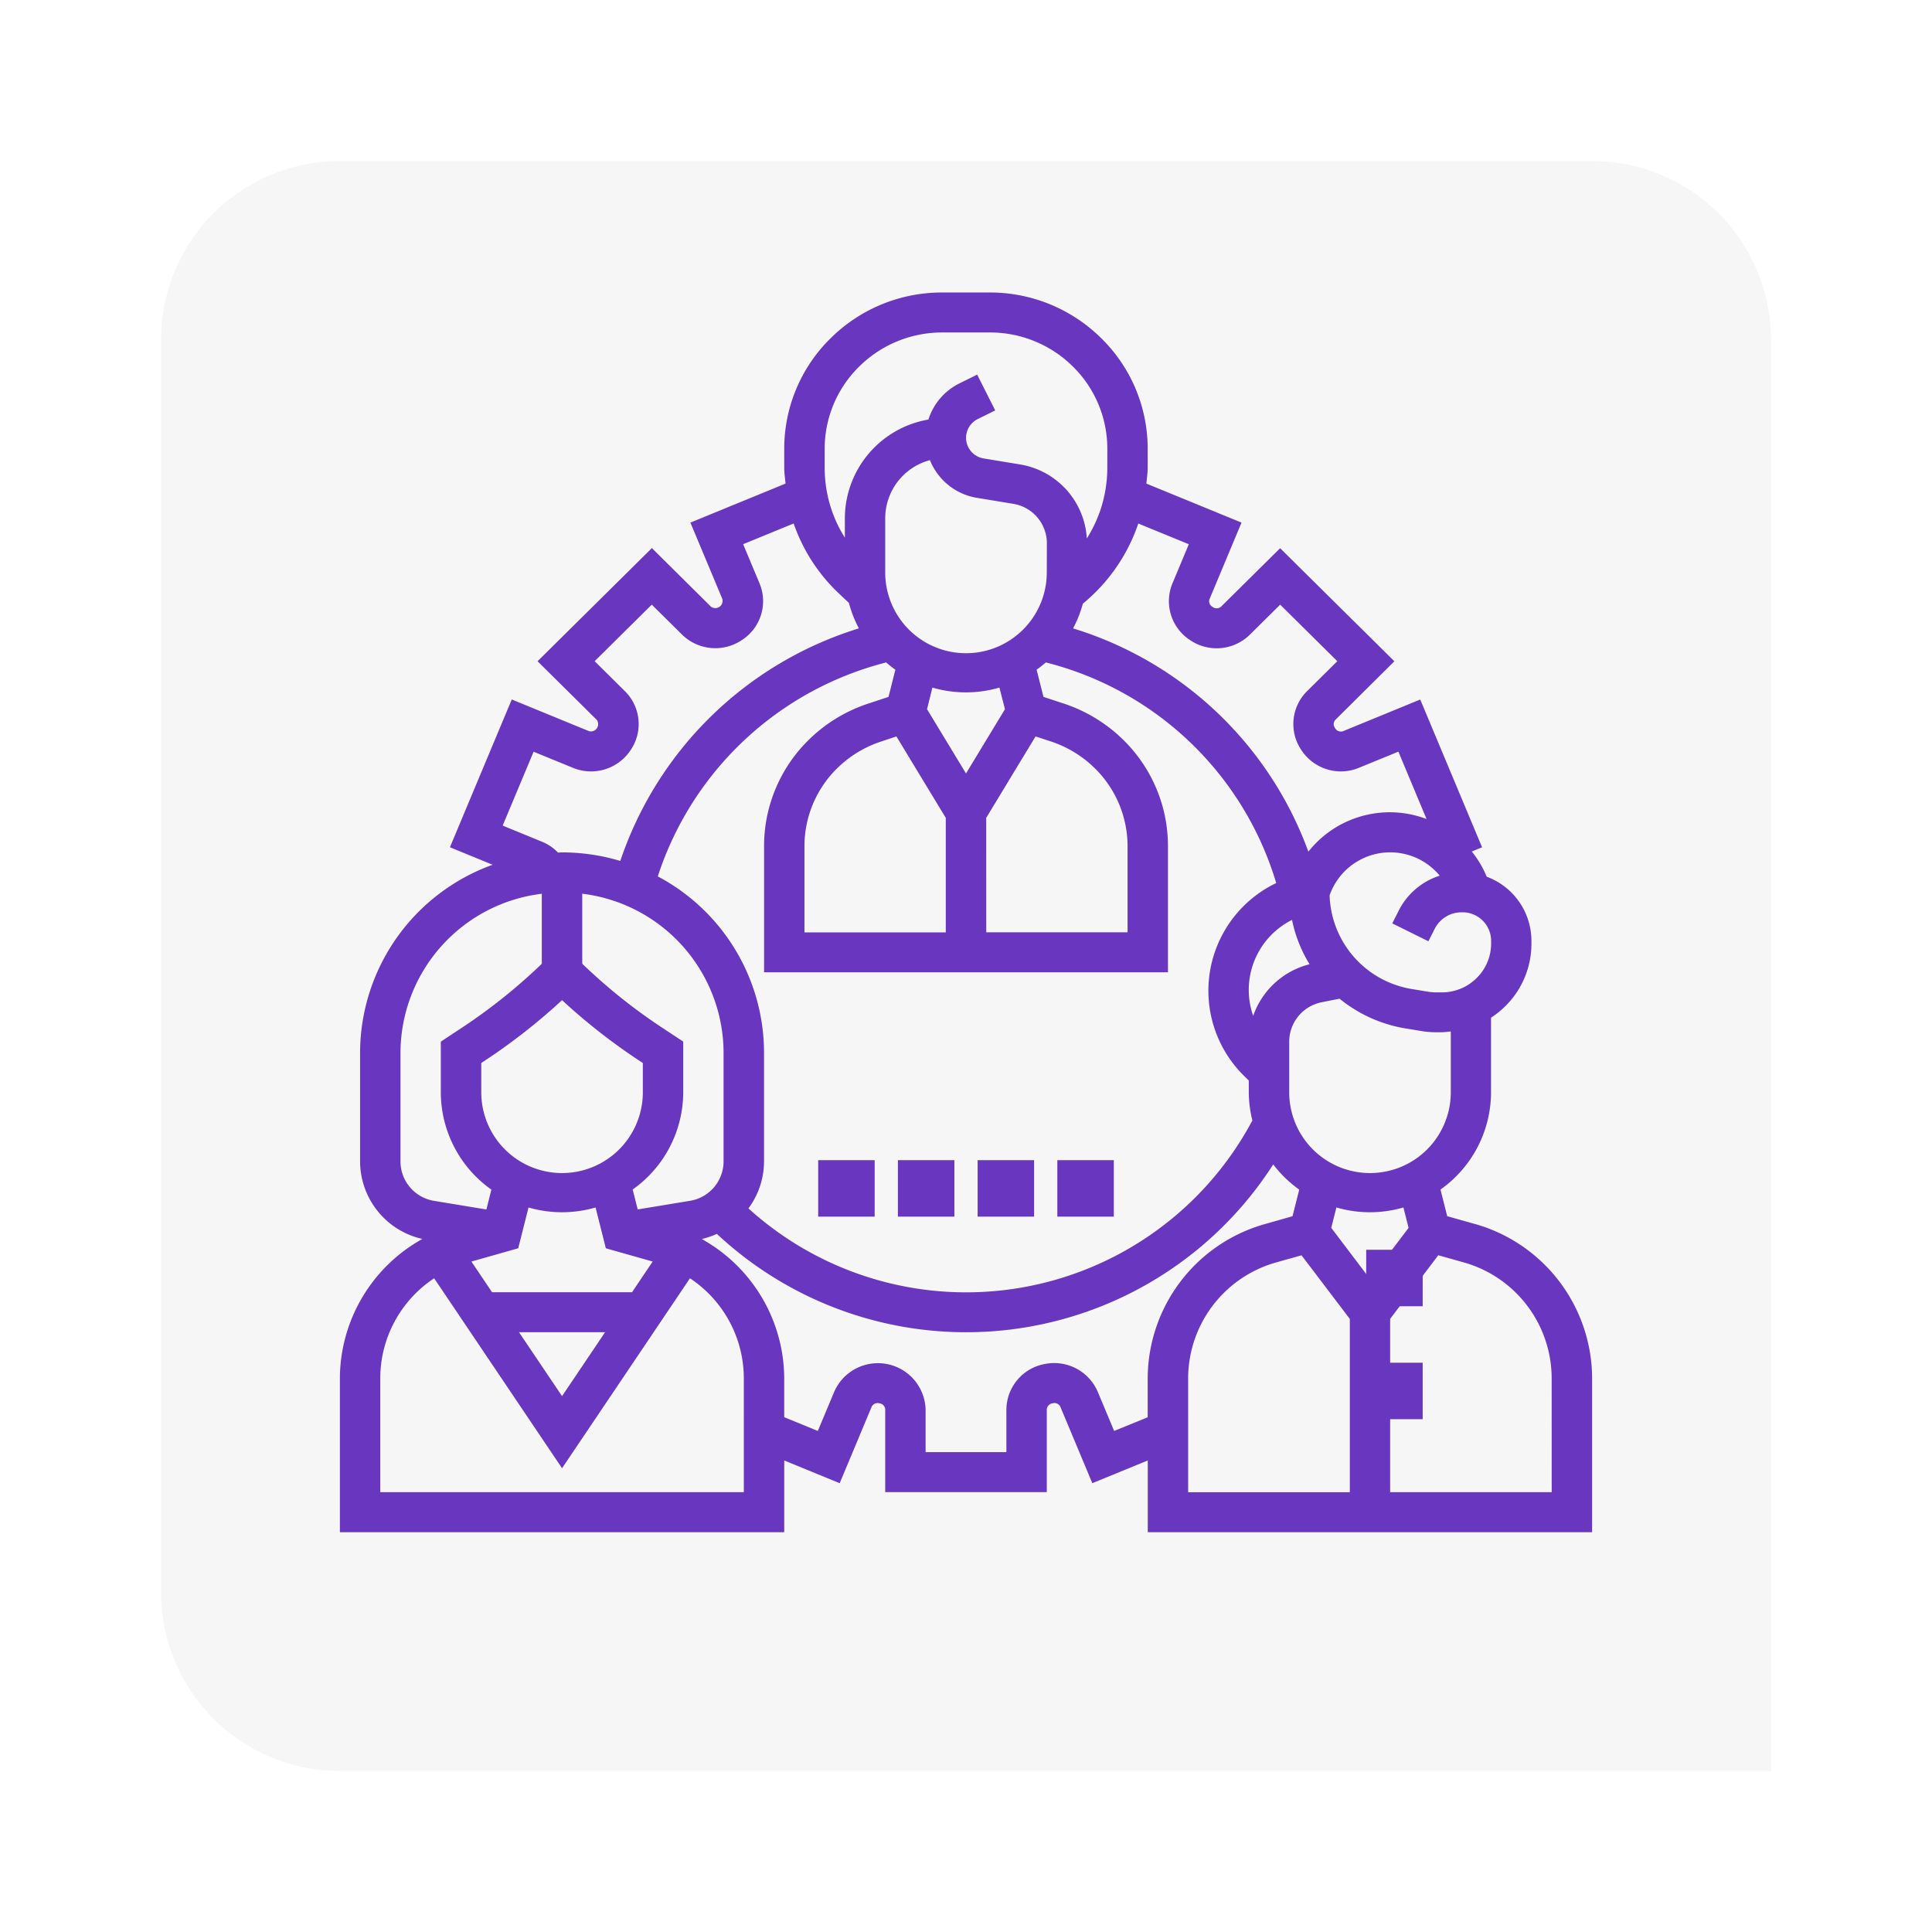 <svg xmlns="http://www.w3.org/2000/svg" xmlns:xlink="http://www.w3.org/1999/xlink" width="108" height="108" viewBox="0 0 108 108">
  <defs>
    <filter id="Rectángulo_41179" x="0" y="0" width="108" height="108" filterUnits="userSpaceOnUse">
      <feOffset dy="3" input="SourceAlpha"/>
      <feGaussianBlur stdDeviation="3" result="blur"/>
      <feFlood flood-opacity="0.161"/>
      <feComposite operator="in" in2="blur"/>
      <feComposite in="SourceGraphic"/>
    </filter>
  </defs>
  <g id="Grupo_132006" data-name="Grupo 132006" transform="translate(11601.146 10902.587)">
    <g id="Grupo_132005" data-name="Grupo 132005">
      <g id="Grupo_132004" data-name="Grupo 132004">
        <g id="Grupo_132003" data-name="Grupo 132003" transform="translate(-7130.146 -13.587)">
          <g transform="matrix(1, 0, 0, 1, -4471, -10889)" filter="url(#Rectángulo_41179)">
            <path id="Rectángulo_41179-2" data-name="Rectángulo 41179" d="M10,0H80A10,10,0,0,1,90,10V90a0,0,0,0,1,0,0H10A10,10,0,0,1,0,80V10A10,10,0,0,1,10,0Z" transform="translate(9 6)" fill="#f6f6f6"/>
          </g>
        </g>
      </g>
    </g>
    <g id="organizacion" transform="translate(-11583.146 -10887.236)">
      <path id="Trazado_188678" data-name="Trazado 188678" d="M64.449,53.071,62.9,52.634l-.376-1.489a6.673,6.673,0,0,0,2.826-5.438V41.539a5.055,5.055,0,0,0,.785-.631,4.9,4.9,0,0,0,1.473-3.513v-.137a3.825,3.825,0,0,0-2.5-3.6,5.706,5.706,0,0,0-.835-1.409l.576-.236-3.457-8.261-4.317,1.772a.372.372,0,0,1-.448-.178.356.356,0,0,1,.02-.457l3.3-3.273-6.387-6.322-3.306,3.272a.375.375,0,0,1-.484,0,.354.354,0,0,1-.156-.428l1.788-4.275-5.319-2.181c.028-.3.073-.6.073-.9V9.749a8.641,8.641,0,0,0-2.589-6.186A8.826,8.826,0,0,0,37.322,1H34.677a8.826,8.826,0,0,0-6.25,2.563,8.646,8.646,0,0,0-2.588,6.186v1.033c0,.3.045.6.073.9l-5.318,2.181,1.788,4.275a.407.407,0,0,1-.641.422l-3.3-3.272L12.05,21.613l3.306,3.273a.406.406,0,0,1-.429.636L10.608,23.75,7.151,32.011l2.388.979a11.194,11.194,0,0,0-7.41,10.483v6.1a4.454,4.454,0,0,0,3.482,4.334A8.952,8.952,0,0,0,1,61.669V70.3H25.839V66.29l3.1,1.271,1.788-4.275a.373.373,0,0,1,.444-.188.359.359,0,0,1,.313.336v4.627h9.032V63.435a.372.372,0,0,1,.34-.343.361.361,0,0,1,.417.193l1.788,4.275,3.1-1.27V70.3H71V61.669a8.994,8.994,0,0,0-6.551-8.6Zm-3.708.216-2.161,2.853-2.162-2.853.288-1.14a6.7,6.7,0,0,0,3.747,0ZM63.1,45.708a4.516,4.516,0,0,1-9.032,0v-2.84a2.247,2.247,0,0,1,1.815-2.192l1-.2a7.835,7.835,0,0,0,3.693,1.664l.878.145a5.3,5.3,0,0,0,.838.068H62.6a4.861,4.861,0,0,0,.5-.048ZM17.331,56.885H9.507L8.352,55.17l2.617-.741.576-2.281a6.718,6.718,0,0,0,3.747,0l.576,2.281,2.617.741ZM15.826,59.12l-2.407,3.573L11.012,59.12ZM13.419,40.557a33.57,33.57,0,0,0,4.289,3.365l.227.149v1.637a4.516,4.516,0,0,1-9.032,0V44.071l.227-.15a33.462,33.462,0,0,0,4.289-3.364Zm4.229,11.7-.281-1.113a6.677,6.677,0,0,0,2.826-5.439V42.875l-1.233-.814a31.061,31.061,0,0,1-4.412-3.539V34.608a8.982,8.982,0,0,1,7.9,8.864v6.1a2.236,2.236,0,0,1-1.887,2.205Zm1.125-18.624A18.132,18.132,0,0,1,31.537,21.68q.247.216.515.407l-.384,1.519-1.15.38A8.547,8.547,0,0,0,27.2,26.016a8.312,8.312,0,0,0-2.488,5.946V39H47.29V31.963A8.312,8.312,0,0,0,44.8,26.016a8.559,8.559,0,0,0-3.32-2.032l-1.149-.379-.384-1.519q.268-.191.515-.407A18.056,18.056,0,0,1,53.342,34.012a6.675,6.675,0,0,0-1.8,10.777l.266.264v.655a6.653,6.653,0,0,0,.2,1.576A18.129,18.129,0,0,1,23.837,52.2a4.418,4.418,0,0,0,.873-2.621v-6.1a11.17,11.17,0,0,0-5.936-9.837ZM32.11,25.816l2.76,4.554v6.4h-7.9v-4.8A6.1,6.1,0,0,1,28.795,27.6a6.279,6.279,0,0,1,2.438-1.491Zm5.019,4.554,2.76-4.555.878.289A6.286,6.286,0,0,1,43.205,27.6a6.107,6.107,0,0,1,1.827,4.366v4.8h-7.9Zm1.049-6.076L36,27.887l-2.178-3.595.3-1.206a6.7,6.7,0,0,0,3.746,0Zm2.338-7.646a4.516,4.516,0,0,1-9.032,0V13.607a3.369,3.369,0,0,1,2.5-3.236,3.427,3.427,0,0,0,2.637,2.109l2.012.332a2.236,2.236,0,0,1,1.888,2.205ZM52.054,41.436a4.375,4.375,0,0,1,2.171-5.364,7.625,7.625,0,0,0,.98,2.479A4.5,4.5,0,0,0,52.054,41.436Zm13.3-4.18v.137a2.7,2.7,0,0,1-.81,1.931,2.749,2.749,0,0,1-1.943.8h-.3a2.893,2.893,0,0,1-.47-.038l-.88-.145A5.481,5.481,0,0,1,56.326,34.7a3.588,3.588,0,0,1,6.155-1.1,3.885,3.885,0,0,0-2.294,1.958l-.358.709,2.02,1,.358-.709a1.684,1.684,0,0,1,1.551-.91h0a1.586,1.586,0,0,1,1.126.463,1.6,1.6,0,0,1,.47,1.145ZM48.539,20.44a2.642,2.642,0,0,0,3.316-.3l1.708-1.691,3.194,3.161-1.708,1.692a2.586,2.586,0,0,0-.286,3.3,2.639,2.639,0,0,0,3.175.979l2.232-.915,1.576,3.767a5.8,5.8,0,0,0-6.607,1.825A20.347,20.347,0,0,0,41.986,19.777a6.626,6.626,0,0,0,.546-1.383,9.9,9.9,0,0,0,3.1-4.479l2.824,1.157-.925,2.211a2.593,2.593,0,0,0,1.008,3.156ZM28.1,9.749a6.436,6.436,0,0,1,1.927-4.606,6.572,6.572,0,0,1,4.654-1.908h2.645a6.572,6.572,0,0,1,4.654,1.908A6.441,6.441,0,0,1,43.9,9.749v1.033A7.518,7.518,0,0,1,43.5,13.2a7.627,7.627,0,0,1-.746,1.551A4.463,4.463,0,0,0,39,10.608l-2.012-.332a1.168,1.168,0,0,1-.335-2.2l.98-.485-1.009-2-.981.485A3.4,3.4,0,0,0,33.9,8.1l-.134.026a5.62,5.62,0,0,0-4.538,5.481v1.1A7.325,7.325,0,0,1,28.1,10.782ZM12.334,31.717,10.1,30.8l1.729-4.13,2.233.915a2.652,2.652,0,0,0,3.187-1,2.581,2.581,0,0,0-.3-3.283l-1.708-1.692,3.194-3.161,1.708,1.691a2.656,2.656,0,0,0,3.336.284,2.585,2.585,0,0,0,.988-3.144l-.925-2.211,2.824-1.157a9.757,9.757,0,0,0,2.515,3.9l.574.541a6.617,6.617,0,0,0,.557,1.423,20.416,20.416,0,0,0-13.337,13,11.369,11.369,0,0,0-3.258-.478c-.076,0-.149.01-.225.011A2.583,2.583,0,0,0,12.334,31.717ZM4.387,49.574v-6.1a8.982,8.982,0,0,1,7.9-8.864v3.914a31.219,31.219,0,0,1-4.412,3.539l-1.233.814v2.833a6.677,6.677,0,0,0,2.826,5.439L9.19,52.26l-2.915-.481a2.236,2.236,0,0,1-1.888-2.205ZM23.581,68.062H3.258V61.669a6.711,6.711,0,0,1,3.011-5.563l7.15,10.618,7.15-10.618a6.712,6.712,0,0,1,3.011,5.563Zm20.7-3.422-.925-2.211A2.652,2.652,0,0,0,40.391,60.9a2.612,2.612,0,0,0-2.133,2.532v2.392H33.742V63.435a2.667,2.667,0,0,0-5.1-1.006l-.925,2.211-1.879-.769v-2.2a8.953,8.953,0,0,0-4.61-7.76,4.558,4.558,0,0,0,.846-.287,20.4,20.4,0,0,0,31.1-3.883,6.756,6.756,0,0,0,1.454,1.408l-.376,1.489-1.543.437a8.991,8.991,0,0,0-6.552,8.6v2.2Zm4.137-2.971a6.745,6.745,0,0,1,4.914-6.448l1.424-.4,2.7,3.558v9.687H48.419Zm20.323,6.393H59.71V58.375L62.4,54.818l1.425.4a6.742,6.742,0,0,1,4.914,6.447Z" fill="#6836bf"/>
      <path id="Trazado_188679" data-name="Trazado 188679" d="M55,57h3.157v3.157H55Z" transform="translate(3.372 3.826)" fill="#6836bf"/>
      <path id="Trazado_188680" data-name="Trazado 188680" d="M55,53h3.157v3.157H55Z" transform="translate(3.372 1.512)" fill="#6836bf"/>
      <path id="Trazado_188681" data-name="Trazado 188681" d="M33,45h3.157v3.157H33Z" transform="translate(3.65 4.503)" fill="#6836bf"/>
      <path id="Trazado_188682" data-name="Trazado 188682" d="M37,45h3.157v3.157H37Z" transform="translate(4.106 4.503)" fill="#6836bf"/>
      <path id="Trazado_188683" data-name="Trazado 188683" d="M29,45h3.157v3.157H29Z" transform="translate(3.193 4.503)" fill="#6836bf"/>
      <path id="Trazado_188684" data-name="Trazado 188684" d="M25,45h3.157v3.157H25Z" transform="translate(2.737 4.503)" fill="#6836bf"/>
    </g>
  </g>
</svg>

